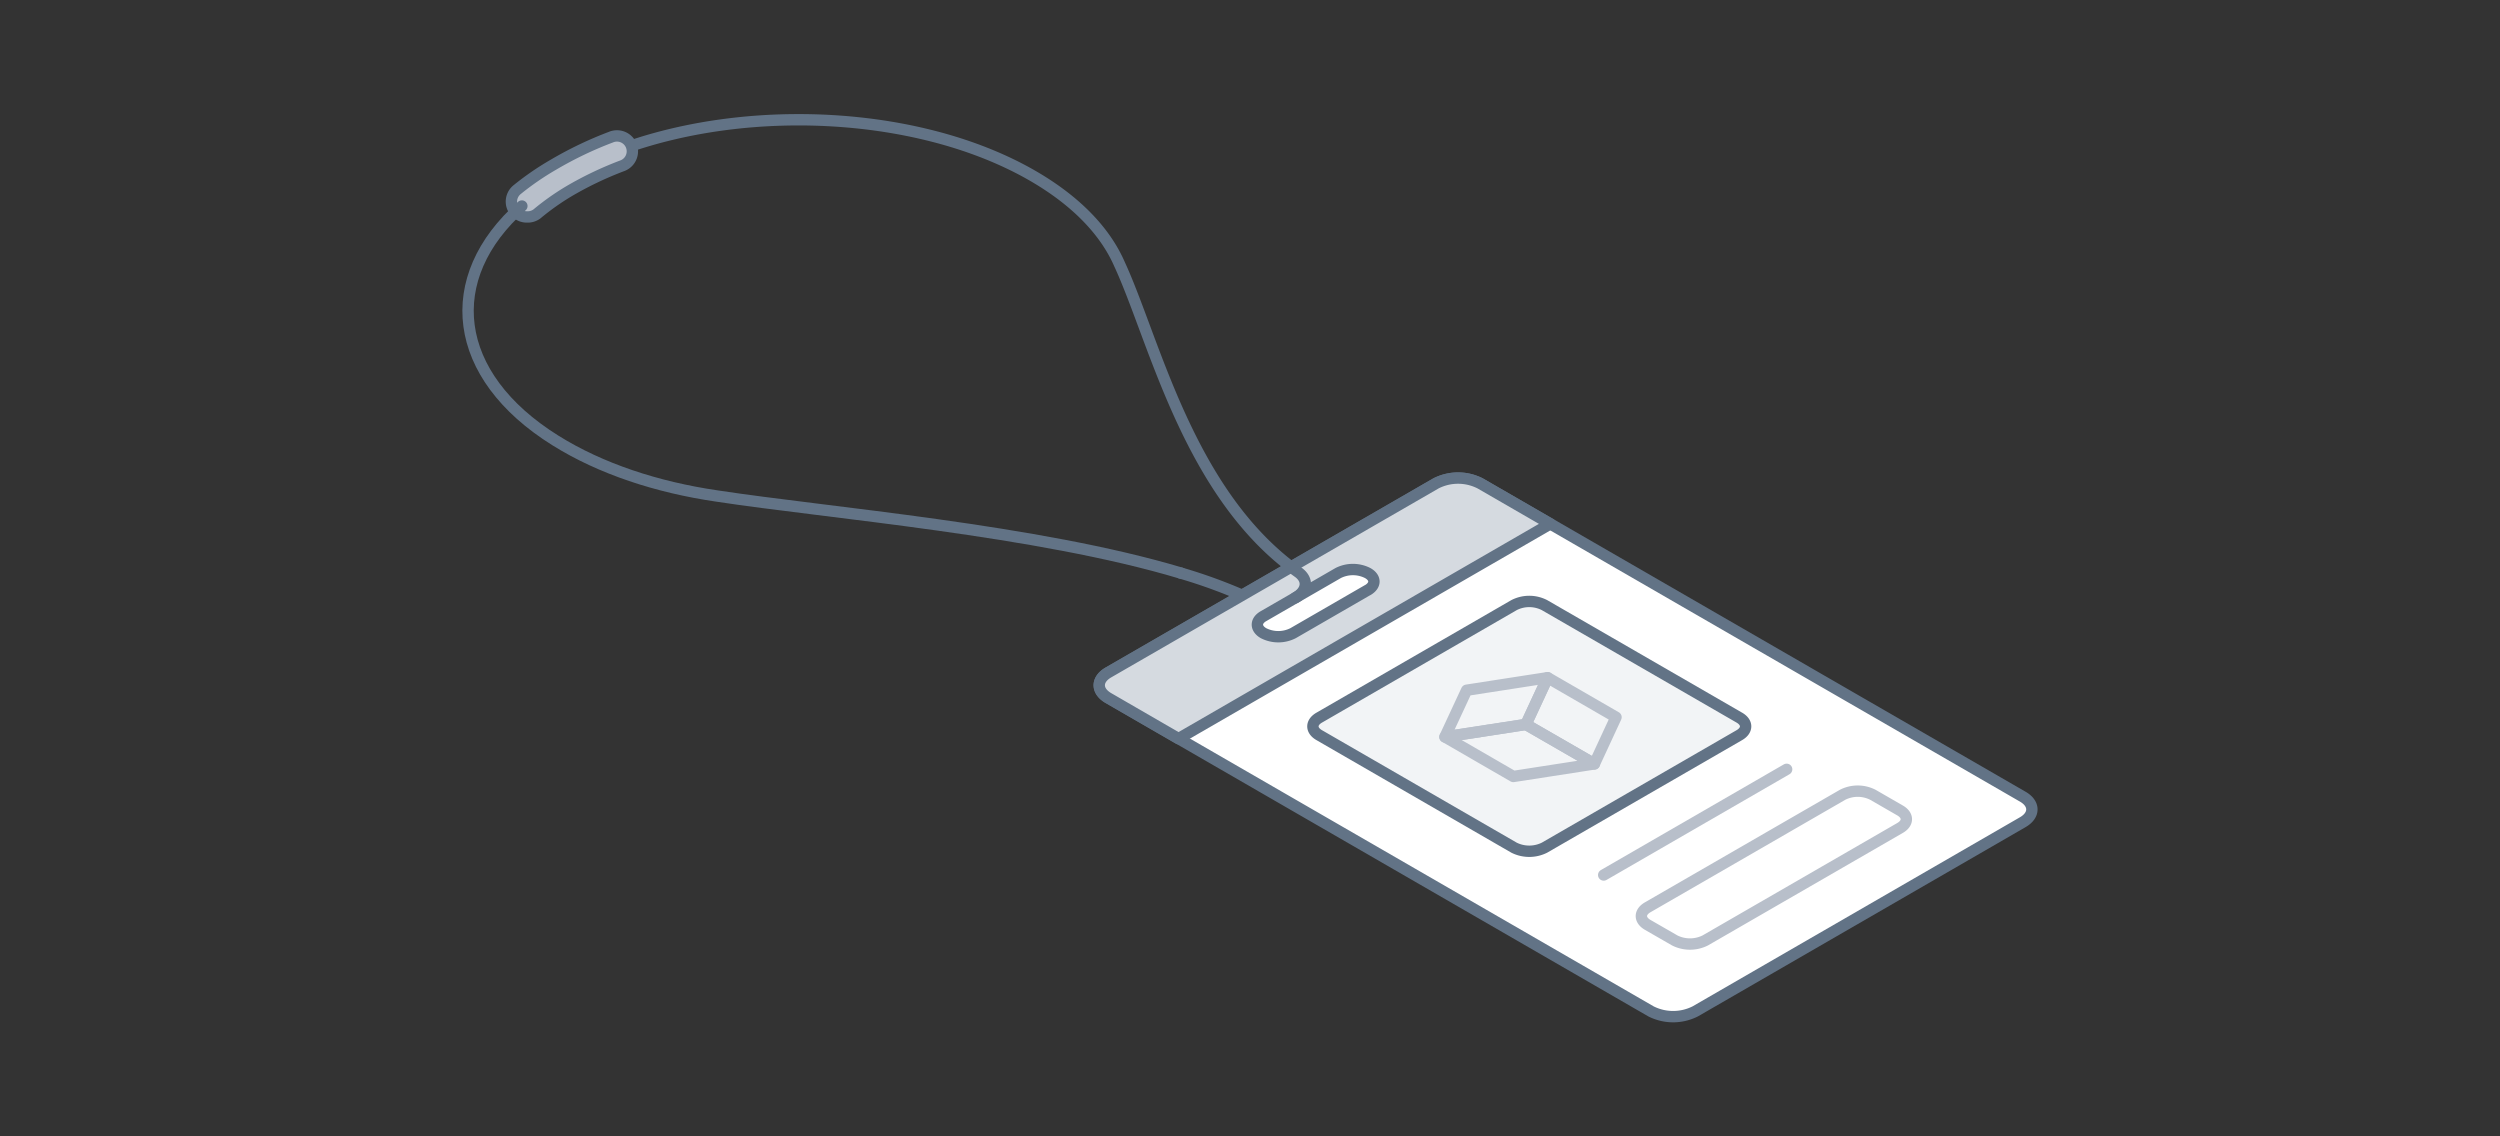 <svg xmlns="http://www.w3.org/2000/svg" viewBox="0 0 440 200"><rect x="0" y="0" width="440" height="200" fill="#333333" stroke="none"/><defs><style>.cls-1,.cls-4,.cls-7{fill:none;}.cls-1,.cls-2,.cls-3,.cls-5{stroke:#627386;}.cls-1,.cls-2,.cls-3,.cls-4,.cls-5{stroke-linecap:round;stroke-linejoin:round;stroke-width:2px;}.cls-2{fill:#fff;}.cls-3{fill:#f2f4f6;}.cls-4{stroke:#b8bfca;}.cls-5{fill:#d5dae0;}.cls-6{fill:#b8bfca;}</style></defs><title>lanyard(2x1)</title><g id="Layer_2" data-name="Layer 2"><g id="Illustrations"><path class="cls-1" d="M207.84,100.87a91.16,91.16,0,0,1,12.34,4.59,9.25,9.25,0,0,0,7.82-.26"/><path class="cls-2" d="M252.72,85.08l-57.64,33.27c-2.15,1.25-2.15,3.26,0,4.51L290.57,178a8.64,8.64,0,0,0,7.8,0L356,144.71c2.15-1.24,2.15-3.26,0-4.5L260.52,85.08A8.58,8.58,0,0,0,252.72,85.08Z"/><path class="cls-3" d="M306.12,129.39l-34.29,19.8a6,6,0,0,1-5.36,0l-34.28-19.8c-1.49-.85-1.49-2.24,0-3.09l34.28-19.8a5.89,5.89,0,0,1,5.36,0l34.29,19.8C307.6,127.15,307.6,128.54,306.12,129.39Z"/><path class="cls-4" d="M334.41,145.72l-34.29,19.8a6,6,0,0,1-5.36,0L290,162.78c-1.49-.86-1.49-2.24,0-3.1l34.28-19.79a5.89,5.89,0,0,1,5.36,0l4.75,2.74C335.89,143.48,335.89,144.87,334.41,145.72Z"/><line class="cls-4" x1="282.25" y1="154" x2="314.45" y2="135.4"/><path class="cls-5" d="M252.72,85.08l-57.64,33.27c-2.15,1.25-2.15,3.26,0,4.51L207.42,130,272.85,92.2l-12.33-7.12A8.58,8.58,0,0,0,252.72,85.08Zm-12,18.77-13.14,7.59a5.74,5.74,0,0,1-5.2,0c-1.44-.83-1.44-2.18,0-3l13.13-7.58a5.76,5.76,0,0,1,5.21,0C242.17,101.68,242.17,103,240.74,103.85Z"/><path class="cls-1" d="M228,105.2h0c2.11-1.22,2.34-3.17.45-4.51C209.15,87,203.21,59.82,197,46.42h0c-2.49-5.68-7.57-11.05-15.26-15.49-22.95-13.25-60.27-13.13-83,.34a46.6,46.6,0,0,0-6,4.22"/><path class="cls-1" d="M92.75,35.49c-.31.25-.61.51-.9.77"/><path class="cls-6" d="M92.77,38.18A2.7,2.7,0,0,1,91,33.39,49.39,49.39,0,0,1,97.38,29a65.59,65.59,0,0,1,10.14-4.86,2.71,2.71,0,1,1,1.93,5.06,61.11,61.11,0,0,0-9.3,4.45,43.75,43.75,0,0,0-5.65,4A2.7,2.7,0,0,1,92.77,38.18Z"/><path class="cls-1" d="M92.77,38.18A2.7,2.7,0,0,1,91,33.39,49.39,49.39,0,0,1,97.38,29a65.59,65.59,0,0,1,10.14-4.86,2.71,2.71,0,1,1,1.93,5.06,61.11,61.11,0,0,0-9.3,4.45,43.75,43.75,0,0,0-5.65,4A2.7,2.7,0,0,1,92.77,38.18Z"/><path class="cls-1" d="M91.85,36.26C77.53,48.9,79.41,66.08,97.75,77.52c8,5,17.91,8.24,28.44,9.78h0c19.68,3,56.45,6,81.66,13.57"/><polygon class="cls-4" points="272.38 119.27 258.13 121.48 254.31 129.7 268.56 127.5 272.38 119.27"/><polygon class="cls-4" points="284.42 126.23 280.61 134.45 268.56 127.5 272.38 119.27 284.42 126.23"/><polygon class="cls-4" points="266.35 136.66 280.61 134.45 268.56 127.5 254.31 129.7 266.35 136.66"/><rect class="cls-7" width="440" height="200"/></g></g></svg>